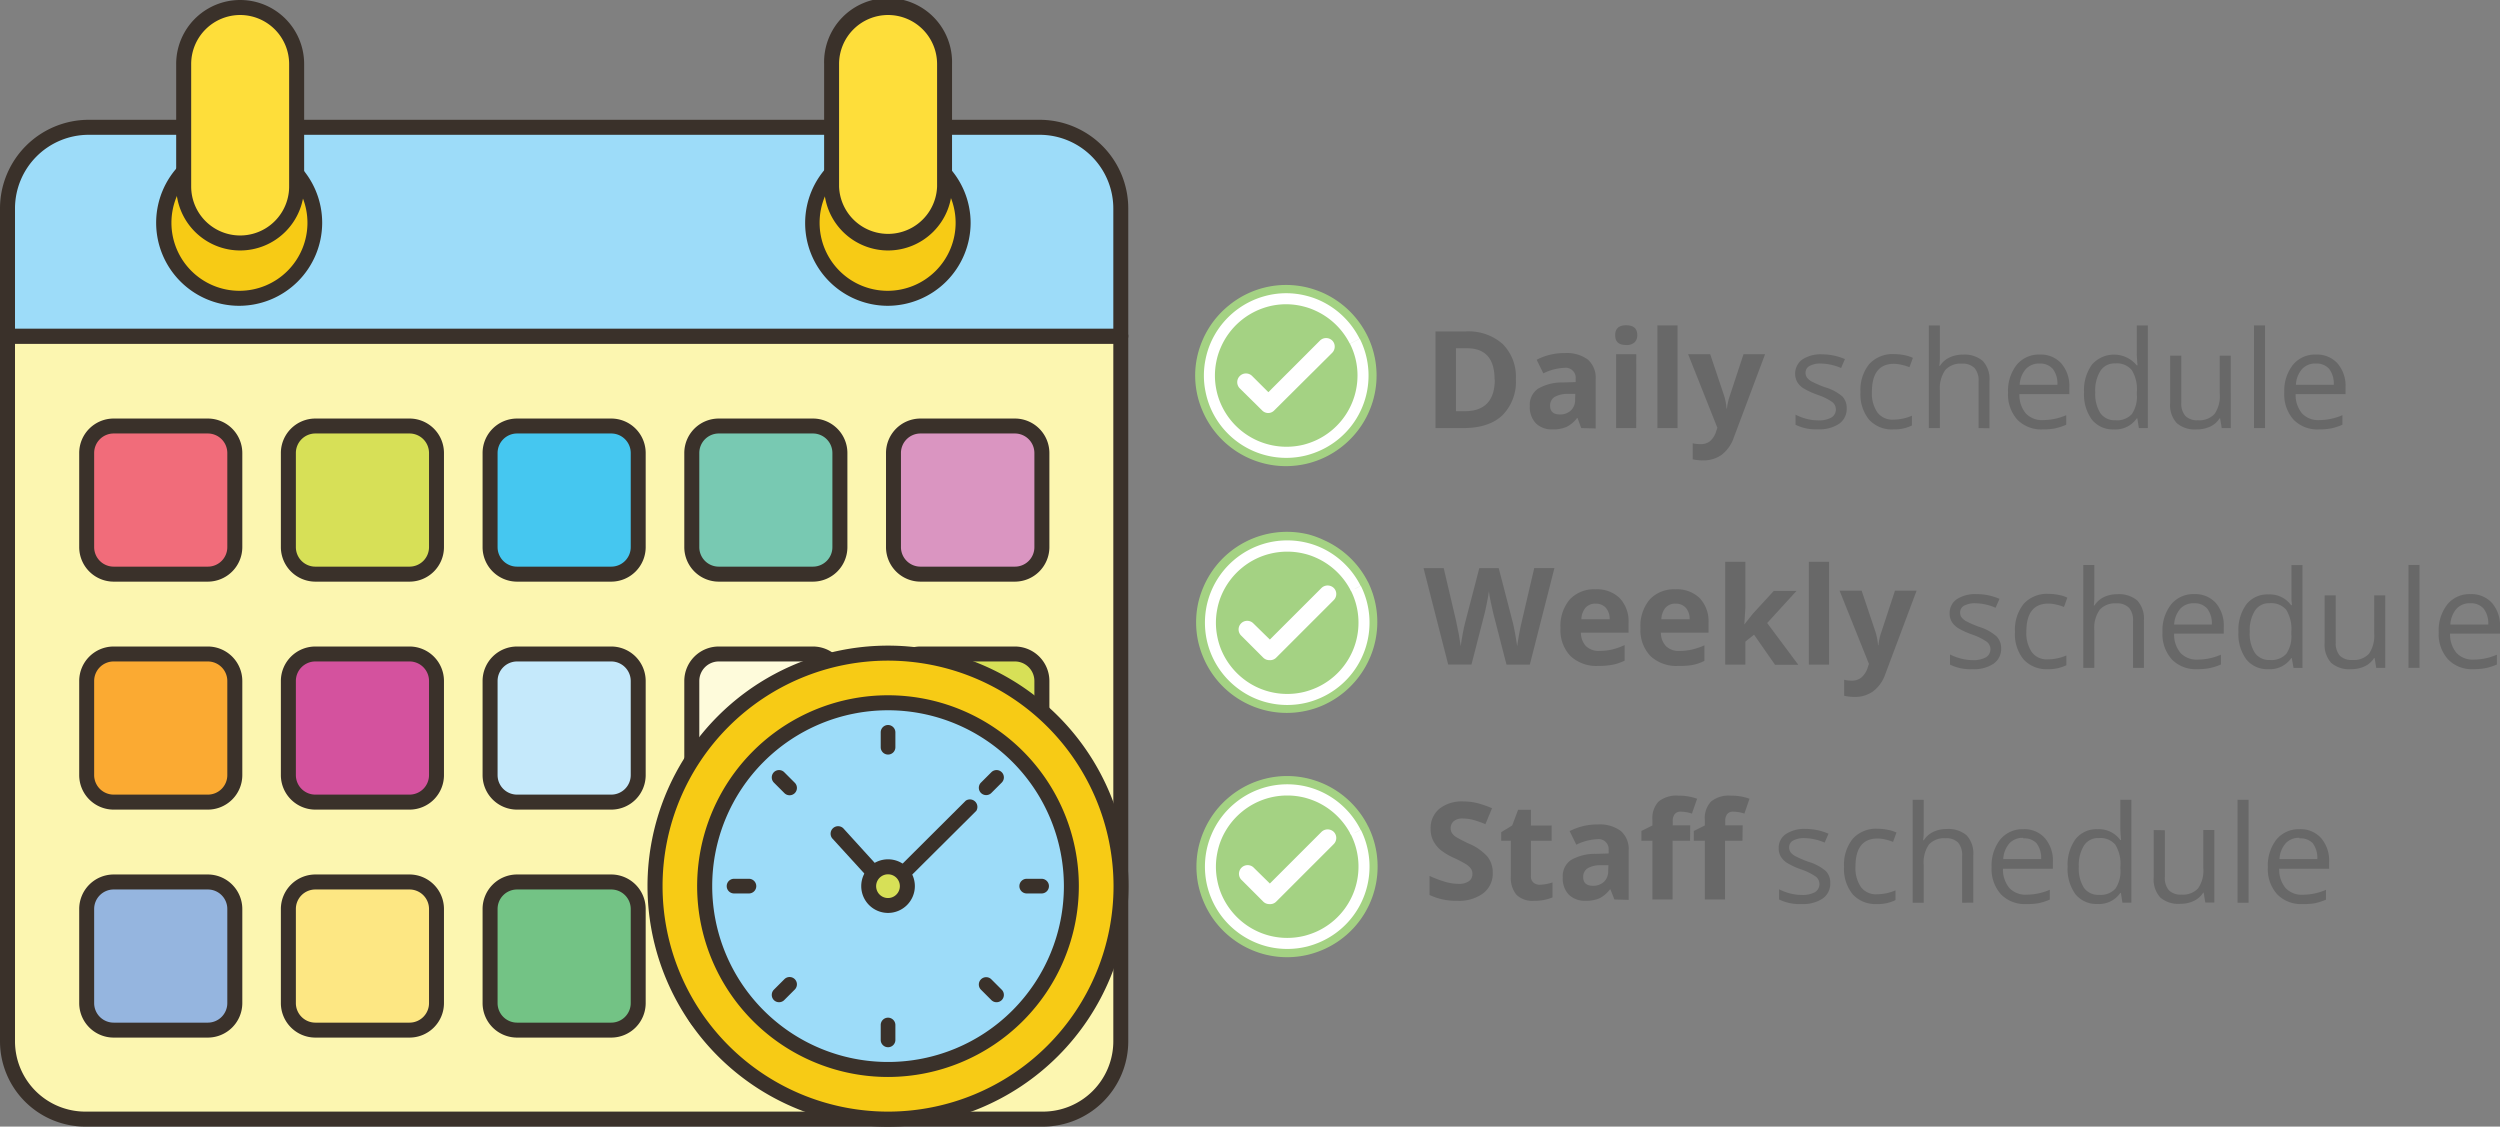 <svg xmlns="http://www.w3.org/2000/svg" width="453.24" height="204.25" viewBox="0 0 453.24 204.25">
  <rect x="0" y="0" width="453.24" height="204.25" fill="#808080" stroke="none"/>
  <title>Asset 18</title>
  <g id="Layer_2" data-name="Layer 2">
    <g id="visual_scheduler_icon" data-name="visual scheduler icon">
      <g>
        <g>
          <path d="M1.36,126.56v62.23a14.1,14.1,0,0,0,14.1,14.1H189.09a14.1,14.1,0,0,0,14.11-14.1V60.94H1.36v65.62Z" fill="#fcf6b0"/>
          <path d="M203.2,59.59H1.36A1.35,1.35,0,0,0,0,60.94V188.79a15.48,15.48,0,0,0,15.46,15.46H189.09a15.48,15.48,0,0,0,15.46-15.46V60.94A1.34,1.34,0,0,0,203.2,59.59Zm-1.36,129.2a12.76,12.76,0,0,1-12.75,12.74H15.46A12.75,12.75,0,0,1,2.72,188.79V62.3H201.84Z" fill="#3a312a"/>
          <path d="M107.5,23.08H16.07A14.7,14.7,0,0,0,1.36,37.79V60.94H203.2V37.79a14.71,14.71,0,0,0-14.71-14.71h-81Z" fill="#9ddcf9"/>
          <path d="M188.49,21.72H16.07A16.09,16.09,0,0,0,0,37.79V60.94A1.36,1.36,0,0,0,1.36,62.3H203.2a1.35,1.35,0,0,0,1.35-1.36V37.79A16.08,16.08,0,0,0,188.49,21.72Zm13.35,37.87H2.72V37.79A13.36,13.36,0,0,1,16.07,24.44H188.49a13.37,13.37,0,0,1,13.35,13.35Z" fill="#3a312a"/>
          <rect x="15.71" y="77.23" width="26.85" height="26.85" rx="5.4" ry="5.4" fill="#f16c7a"/>
          <path d="M37.68,105.45H20.6a6.26,6.26,0,0,1-6.24-6.25V82.12a6.25,6.25,0,0,1,6.24-6.24H37.68a6.26,6.26,0,0,1,6.25,6.24V99.2A6.27,6.27,0,0,1,37.68,105.45ZM20.6,78.59a3.54,3.54,0,0,0-3.53,3.53V99.2a3.54,3.54,0,0,0,3.53,3.53H37.68a3.53,3.53,0,0,0,3.53-3.53V82.12a3.54,3.54,0,0,0-3.53-3.53Z" fill="#3a312a"/>
          <rect x="52.28" y="77.23" width="26.85" height="26.85" rx="5.4" ry="5.4" fill="#d7e057"/>
          <path d="M74.25,105.45H57.17a6.27,6.27,0,0,1-6.25-6.25V82.12a6.26,6.26,0,0,1,6.25-6.24H74.25a6.25,6.25,0,0,1,6.24,6.24V99.2A6.26,6.26,0,0,1,74.25,105.45ZM57.17,78.59a3.54,3.54,0,0,0-3.53,3.53V99.2a3.53,3.53,0,0,0,3.53,3.53H74.25a3.54,3.54,0,0,0,3.53-3.53V82.12a3.54,3.54,0,0,0-3.53-3.53Z" fill="#3a312a"/>
          <rect x="88.85" y="77.23" width="26.85" height="26.85" rx="5.4" ry="5.4" fill="#45c7f0"/>
          <path d="M110.81,105.45H93.74a6.26,6.26,0,0,1-6.25-6.25V82.12a6.25,6.25,0,0,1,6.25-6.24h17.07a6.25,6.25,0,0,1,6.25,6.24V99.2A6.26,6.26,0,0,1,110.81,105.45ZM93.74,78.59a3.54,3.54,0,0,0-3.53,3.53V99.2a3.53,3.53,0,0,0,3.53,3.53h17.07a3.54,3.54,0,0,0,3.54-3.53V82.12a3.54,3.54,0,0,0-3.54-3.53Z" fill="#3a312a"/>
          <rect x="125.42" y="77.23" width="26.85" height="26.85" rx="5.4" ry="5.4" fill="#78c9b2"/>
          <path d="M147.38,105.45H130.31a6.26,6.26,0,0,1-6.25-6.25V82.12a6.25,6.25,0,0,1,6.25-6.24h17.07a6.25,6.25,0,0,1,6.25,6.24V99.2A6.26,6.26,0,0,1,147.38,105.45ZM130.31,78.59a3.54,3.54,0,0,0-3.53,3.53V99.2a3.53,3.53,0,0,0,3.53,3.53h17.07a3.53,3.53,0,0,0,3.53-3.53V82.12a3.54,3.54,0,0,0-3.53-3.53Z" fill="#3a312a"/>
          <rect x="161.99" y="77.23" width="26.85" height="26.85" rx="5.4" ry="5.4" fill="#da95c1"/>
          <path d="M184,105.45H166.88a6.26,6.26,0,0,1-6.25-6.25V82.12a6.25,6.25,0,0,1,6.25-6.24H184a6.26,6.26,0,0,1,6.25,6.24V99.2A6.27,6.27,0,0,1,184,105.45ZM166.88,78.59a3.54,3.54,0,0,0-3.54,3.53V99.2a3.54,3.54,0,0,0,3.54,3.53H184a3.53,3.53,0,0,0,3.53-3.53V82.12A3.54,3.54,0,0,0,184,78.59Z" fill="#3a312a"/>
          <rect x="15.71" y="118.57" width="26.85" height="26.85" rx="5.4" ry="5.4" fill="#fbaa32"/>
          <path d="M37.68,146.78H20.6a6.25,6.25,0,0,1-6.24-6.25V123.46a6.25,6.25,0,0,1,6.24-6.25H37.68a6.26,6.26,0,0,1,6.25,6.25v17.07A6.26,6.26,0,0,1,37.68,146.78ZM20.6,119.92a3.54,3.54,0,0,0-3.53,3.54v17.07a3.54,3.54,0,0,0,3.53,3.53H37.68a3.53,3.53,0,0,0,3.53-3.53V123.46a3.54,3.54,0,0,0-3.53-3.54Z" fill="#3a312a"/>
          <rect x="52.28" y="118.57" width="26.85" height="26.85" rx="5.4" ry="5.4" fill="#d4529e"/>
          <path d="M74.25,146.78H57.17a6.26,6.26,0,0,1-6.25-6.25V123.46a6.26,6.26,0,0,1,6.25-6.25H74.25a6.25,6.25,0,0,1,6.24,6.25v17.07A6.25,6.25,0,0,1,74.25,146.78ZM57.17,119.92a3.54,3.54,0,0,0-3.53,3.54v17.07a3.53,3.53,0,0,0,3.53,3.53H74.25a3.54,3.54,0,0,0,3.53-3.53V123.46a3.54,3.54,0,0,0-3.53-3.54Z" fill="#3a312a"/>
          <rect x="88.85" y="118.57" width="26.85" height="26.85" rx="5.4" ry="5.4" fill="#c5e9fb"/>
          <path d="M110.81,146.78H93.74a6.25,6.25,0,0,1-6.25-6.25V123.46a6.25,6.25,0,0,1,6.25-6.25h17.07a6.25,6.25,0,0,1,6.25,6.25v17.07A6.25,6.25,0,0,1,110.81,146.78ZM93.74,119.92a3.54,3.54,0,0,0-3.53,3.54v17.07a3.53,3.53,0,0,0,3.53,3.53h17.07a3.54,3.54,0,0,0,3.54-3.53V123.46a3.55,3.55,0,0,0-3.54-3.54Z" fill="#3a312a"/>
          <rect x="125.42" y="118.57" width="26.85" height="26.85" rx="5.4" ry="5.4" fill="#fefbdb"/>
          <path d="M147.38,146.78H130.31a6.25,6.25,0,0,1-6.25-6.25V123.46a6.25,6.25,0,0,1,6.25-6.25h17.07a6.25,6.25,0,0,1,6.25,6.25v17.07A6.25,6.25,0,0,1,147.38,146.78Zm-17.07-26.86a3.54,3.54,0,0,0-3.53,3.54v17.07a3.53,3.53,0,0,0,3.53,3.53h17.07a3.53,3.53,0,0,0,3.53-3.53V123.46a3.54,3.54,0,0,0-3.53-3.54Z" fill="#3a312a"/>
          <rect x="161.99" y="118.57" width="26.85" height="26.85" rx="5.4" ry="5.4" fill="#d7e057"/>
          <path d="M184,146.78H166.88a6.25,6.25,0,0,1-6.25-6.25V123.46a6.25,6.25,0,0,1,6.25-6.25H184a6.26,6.26,0,0,1,6.25,6.25v17.07A6.26,6.26,0,0,1,184,146.78Zm-17.07-26.86a3.55,3.55,0,0,0-3.54,3.54v17.07a3.54,3.54,0,0,0,3.54,3.53H184a3.53,3.53,0,0,0,3.53-3.53V123.46a3.54,3.54,0,0,0-3.53-3.54Z" fill="#3a312a"/>
          <rect x="15.71" y="159.9" width="26.85" height="26.85" rx="5.4" ry="5.4" fill="#95b5df"/>
          <path d="M37.68,188.11H20.6a6.25,6.25,0,0,1-6.24-6.25V164.79a6.26,6.26,0,0,1,6.24-6.25H37.68a6.27,6.27,0,0,1,6.25,6.25v17.07A6.26,6.26,0,0,1,37.68,188.11ZM20.6,161.26a3.54,3.54,0,0,0-3.53,3.53v17.07a3.54,3.54,0,0,0,3.53,3.54H37.68a3.54,3.54,0,0,0,3.53-3.54V164.79a3.53,3.53,0,0,0-3.53-3.53Z" fill="#3a312a"/>
          <rect x="52.28" y="159.9" width="26.85" height="26.85" rx="5.4" ry="5.4" fill="#fde783"/>
          <path d="M74.25,188.11H57.17a6.26,6.26,0,0,1-6.25-6.25V164.79a6.27,6.27,0,0,1,6.25-6.25H74.25a6.26,6.26,0,0,1,6.24,6.25v17.07A6.25,6.25,0,0,1,74.25,188.11ZM57.17,161.26a3.53,3.53,0,0,0-3.53,3.53v17.07a3.54,3.54,0,0,0,3.53,3.54H74.25a3.54,3.54,0,0,0,3.53-3.54V164.79a3.54,3.54,0,0,0-3.53-3.53Z" fill="#3a312a"/>
          <rect x="88.85" y="159.9" width="26.85" height="26.85" rx="5.4" ry="5.4" fill="#73c385"/>
          <path d="M110.81,188.11H93.74a6.25,6.25,0,0,1-6.25-6.25V164.79a6.26,6.26,0,0,1,6.25-6.25h17.07a6.26,6.26,0,0,1,6.25,6.25v17.07A6.25,6.25,0,0,1,110.81,188.11ZM93.74,161.26a3.53,3.53,0,0,0-3.53,3.53v17.07a3.54,3.54,0,0,0,3.53,3.54h17.07a3.55,3.55,0,0,0,3.54-3.54V164.79a3.54,3.54,0,0,0-3.54-3.53Z" fill="#3a312a"/>
          <rect x="125.42" y="159.9" width="26.85" height="26.85" rx="5.4" ry="5.4" fill="#d7e057"/>
          <path d="M147.38,188.11H130.31a6.25,6.25,0,0,1-6.25-6.25V164.79a6.26,6.26,0,0,1,6.25-6.25h17.07a6.26,6.26,0,0,1,6.25,6.25v17.07A6.25,6.25,0,0,1,147.38,188.11Zm-17.07-26.85a3.53,3.53,0,0,0-3.53,3.53v17.07a3.54,3.54,0,0,0,3.53,3.54h17.07a3.54,3.54,0,0,0,3.53-3.54V164.79a3.53,3.53,0,0,0-3.53-3.53Z" fill="#3a312a"/>
          <rect x="161.99" y="159.9" width="26.85" height="26.85" rx="5.4" ry="5.4" fill="#d7e057"/>
          <path d="M184,188.11H166.88a6.25,6.25,0,0,1-6.25-6.25V164.79a6.26,6.26,0,0,1,6.25-6.25H184a6.27,6.27,0,0,1,6.25,6.25v17.07A6.26,6.26,0,0,1,184,188.11Zm-17.07-26.85a3.54,3.54,0,0,0-3.54,3.53v17.07a3.55,3.55,0,0,0,3.54,3.54H184a3.54,3.54,0,0,0,3.53-3.54V164.79a3.53,3.53,0,0,0-3.53-3.53Z" fill="#3a312a"/>
          <circle cx="43.41" cy="40.39" r="13.69" fill="#f7cb15"/>
          <path d="M43.41,55.44a15.05,15.05,0,1,1,15-15A15.07,15.07,0,0,1,43.41,55.44Zm0-27.38A12.33,12.33,0,1,0,55.74,40.39,12.34,12.34,0,0,0,43.41,28.06Z" fill="#3a312a"/>
          <circle cx="160.92" cy="40.39" r="13.69" fill="#f7cb15"/>
          <path d="M160.92,55.44a15,15,0,1,1,15.05-15A15.07,15.07,0,0,1,160.92,55.44Zm0-27.38a12.33,12.33,0,1,0,12.33,12.33A12.34,12.34,0,0,0,160.92,28.06Z" fill="#3a312a"/>
          <path d="M161,44.05h0a10.24,10.24,0,0,1-10.24-10.24V11.6A10.24,10.24,0,0,1,161,1.36h0A10.23,10.23,0,0,1,171.25,11.6V33.81A10.23,10.23,0,0,1,161,44.05Z" fill="#fede3a"/>
          <path d="M161,45.41a11.61,11.61,0,0,1-11.59-11.6V11.6a11.6,11.6,0,1,1,23.19,0V33.81A11.61,11.61,0,0,1,161,45.41Zm0-42.69a8.89,8.89,0,0,0-8.88,8.88V33.81a8.89,8.89,0,0,0,17.77,0V11.6A8.89,8.89,0,0,0,161,2.72Z" fill="#3a312a"/>
          <path d="M43.54,44.05h0A10.23,10.23,0,0,1,33.3,33.81V11.6A10.23,10.23,0,0,1,43.54,1.36h0A10.24,10.24,0,0,1,53.78,11.6V33.81A10.24,10.24,0,0,1,43.54,44.05Z" fill="#fede3a"/>
          <path d="M43.54,45.41a11.61,11.61,0,0,1-11.6-11.6V11.6a11.6,11.6,0,0,1,23.2,0V33.81A11.61,11.61,0,0,1,43.54,45.41Zm0-42.69a8.89,8.89,0,0,0-8.88,8.88V33.81a8.88,8.88,0,0,0,17.76,0V11.6A8.89,8.89,0,0,0,43.54,2.72Z" fill="#3a312a"/>
          <circle cx="160.96" cy="160.65" r="42.24" transform="translate(-7.51 313.41) rotate(-87.14)" fill="#f7cb15"/>
          <path d="M161,204.25a43.6,43.6,0,1,1,43.59-43.6A43.65,43.65,0,0,1,161,204.25Zm0-84.48a40.88,40.88,0,1,0,40.88,40.88A40.93,40.93,0,0,0,161,119.77Z" fill="#3a312a"/>
          <path d="M161,127.42a33.24,33.24,0,1,0,33.24,33.23A33.24,33.24,0,0,0,161,127.42Z" fill="#9ddcf9"/>
          <path d="M161,195.25a34.6,34.6,0,1,1,34.59-34.6A34.64,34.64,0,0,1,161,195.25Zm0-66.48a31.88,31.88,0,1,0,31.88,31.88A31.91,31.91,0,0,0,161,128.77Z" fill="#3a312a"/>
          <path d="M161,131.44a1.33,1.33,0,0,0-1.33,1.33v2.7a1.33,1.33,0,0,0,2.66,0v-2.7A1.34,1.34,0,0,0,161,131.44Z" fill="#3a312a"/>
          <path d="M161,184.5a1.33,1.33,0,0,0-1.33,1.33v2.7a1.33,1.33,0,0,0,2.66,0v-2.7A1.34,1.34,0,0,0,161,184.5Z" fill="#3a312a"/>
          <path d="M181.61,140a1.33,1.33,0,0,0-1.88,0l-1.91,1.91a1.33,1.33,0,0,0,1.88,1.88l1.91-1.91A1.33,1.33,0,0,0,181.61,140Z" fill="#3a312a"/>
          <path d="M144.09,177.52a1.33,1.33,0,0,0-1.88,0l-1.91,1.91a1.35,1.35,0,0,0,0,1.88,1.33,1.33,0,0,0,1.88,0l1.91-1.91A1.33,1.33,0,0,0,144.09,177.52Z" fill="#3a312a"/>
          <path d="M190.17,160.65a1.34,1.34,0,0,0-1.33-1.33h-2.7a1.33,1.33,0,0,0,0,2.66h2.7A1.33,1.33,0,0,0,190.17,160.65Z" fill="#3a312a"/>
          <path d="M137.11,160.65a1.34,1.34,0,0,0-1.33-1.33h-2.7a1.33,1.33,0,0,0,0,2.66h2.7A1.33,1.33,0,0,0,137.11,160.65Z" fill="#3a312a"/>
          <path d="M181.61,181.31a1.33,1.33,0,0,0,0-1.88l-1.91-1.91a1.33,1.33,0,0,0-1.88,1.88l1.91,1.91A1.33,1.33,0,0,0,181.61,181.31Z" fill="#3a312a"/>
          <path d="M144.09,143.79a1.33,1.33,0,0,0,0-1.88L142.18,140a1.33,1.33,0,0,0-1.88,0,1.35,1.35,0,0,0,0,1.88l1.91,1.91A1.33,1.33,0,0,0,144.09,143.79Z" fill="#3a312a"/>
          <path d="M161,162.43h0a1.35,1.35,0,0,1-1-.45l-9.13-10a1.36,1.36,0,0,1,2-1.83l8.18,9,14.05-14A1.36,1.36,0,0,1,177,147L161.92,162A1.35,1.35,0,0,1,161,162.43Z" fill="#3a312a"/>
          <path d="M164.46,160.65a3.5,3.5,0,1,1-3.5-3.5A3.5,3.5,0,0,1,164.46,160.65Z" fill="#d7e057"/>
          <path d="M161,165.51a4.86,4.86,0,1,1,4.86-4.86A4.87,4.87,0,0,1,161,165.51Zm0-7a2.15,2.15,0,1,0,2.14,2.14A2.14,2.14,0,0,0,161,158.51Z" fill="#3a312a"/>
        </g>
        <g>
          <path d="M274.82,68.69a8.62,8.62,0,0,1-2.46,6.62c-1.64,1.54-4,2.3-7.11,2.3h-5V60.09h5.5a9.28,9.28,0,0,1,6.67,2.27A8.34,8.34,0,0,1,274.82,68.69Zm-3.86.09q0-5.64-5-5.64h-2V74.55h1.59C269.17,74.55,271,72.62,271,68.78Z" fill="#686868"/>
          <path d="M286.67,77.61,286,75.79h-.09A5.39,5.39,0,0,1,284,77.4a6.13,6.13,0,0,1-2.55.45,4.11,4.11,0,0,1-3-1.1,4.26,4.26,0,0,1-1.1-3.14,3.51,3.51,0,0,1,1.49-3.14,8.64,8.64,0,0,1,4.5-1.13l2.32-.07v-.58a1.82,1.82,0,0,0-2.08-2,9.49,9.49,0,0,0-3.78,1l-1.21-2.47a10.85,10.85,0,0,1,5.13-1.21,6.42,6.42,0,0,1,4.14,1.17,4.39,4.39,0,0,1,1.43,3.58v8.92Zm-1.08-6.2-1.41,0a4.62,4.62,0,0,0-2.37.58,1.8,1.8,0,0,0-.78,1.6c0,1,.59,1.55,1.77,1.55a2.79,2.79,0,0,0,2-.73,2.55,2.55,0,0,0,.76-1.94Z" fill="#686868"/>
          <path d="M292.83,60.75c0-1.19.66-1.78,2-1.78s2,.59,2,1.78a1.76,1.76,0,0,1-.5,1.33,2.11,2.11,0,0,1-1.49.47C293.49,62.55,292.83,62,292.83,60.75Zm3.81,16.86H293V64.22h3.65Z" fill="#686868"/>
          <path d="M304.13,77.61h-3.65V59h3.65Z" fill="#686868"/>
          <path d="M306.05,64.22h4l2.53,7.53a10.86,10.86,0,0,1,.44,2.33h.07a10.27,10.27,0,0,1,.52-2.33l2.48-7.53H320l-5.67,15.11a6.63,6.63,0,0,1-2.22,3.14,5.67,5.67,0,0,1-3.38,1,8.74,8.74,0,0,1-1.85-.2v-2.9a6.47,6.47,0,0,0,1.43.15A2.62,2.62,0,0,0,310,80a3.87,3.87,0,0,0,1.13-1.79l.22-.66Z" fill="#686868"/>
        </g>
        <g>
          <path d="M334.8,74a3.3,3.3,0,0,1-1.37,2.83,6.44,6.44,0,0,1-3.83,1,8.4,8.4,0,0,1-4.08-.82V75.18a10.34,10.34,0,0,0,2,.76,8.63,8.63,0,0,0,2.09.27,4.65,4.65,0,0,0,2.39-.5,1.71,1.71,0,0,0,.18-2.82,10.16,10.16,0,0,0-2.6-1.29,14.17,14.17,0,0,1-2.6-1.19,3.52,3.52,0,0,1-1.15-1.16,3.19,3.19,0,0,1,.92-4.08,6.12,6.12,0,0,1,3.59-.93,10.56,10.56,0,0,1,4.14.86l-.7,1.62a9.61,9.61,0,0,0-3.59-.81,4.08,4.08,0,0,0-2.13.44,1.36,1.36,0,0,0-.72,1.22,1.5,1.5,0,0,0,.27.9,2.72,2.72,0,0,0,.87.71,21.87,21.87,0,0,0,2.3,1A8.59,8.59,0,0,1,334,71.86,3,3,0,0,1,334.8,74Z" fill="#686868"/>
          <path d="M343.28,77.85a5.59,5.59,0,0,1-4.41-1.75,7.24,7.24,0,0,1-1.57-5A7.43,7.43,0,0,1,338.89,66a5.72,5.72,0,0,1,4.53-1.8,9.34,9.34,0,0,1,1.89.2,6.69,6.69,0,0,1,1.49.48l-.62,1.69a9.24,9.24,0,0,0-1.43-.43,6.23,6.23,0,0,0-1.38-.18q-4,0-4,5.11a6.07,6.07,0,0,0,1,3.71,3.42,3.42,0,0,0,2.9,1.3,8.86,8.86,0,0,0,3.36-.71v1.76A7.11,7.11,0,0,1,343.28,77.85Z" fill="#686868"/>
          <path d="M358.71,77.61V69.12a3.43,3.43,0,0,0-.74-2.4,3,3,0,0,0-2.28-.79,3.76,3.76,0,0,0-3,1.13,5.73,5.73,0,0,0-1,3.69v6.86h-2V59h2v5.64a11.35,11.35,0,0,1-.1,1.69h.12a4,4,0,0,1,1.67-1.49,5.52,5.52,0,0,1,2.48-.55,5.08,5.08,0,0,1,3.61,1.15,4.82,4.82,0,0,1,1.21,3.64v8.56Z" fill="#686868"/>
          <path d="M370.33,77.85a6.06,6.06,0,0,1-4.6-1.77,6.87,6.87,0,0,1-1.68-4.93,7.63,7.63,0,0,1,1.56-5,5.2,5.2,0,0,1,4.2-1.87,5,5,0,0,1,3.91,1.62,6.24,6.24,0,0,1,1.44,4.29v1.26h-9.05a5.2,5.2,0,0,0,1.17,3.51,4,4,0,0,0,3.12,1.2,10.64,10.64,0,0,0,4.2-.89V77a10.85,10.85,0,0,1-2,.66A11.39,11.39,0,0,1,370.33,77.85Zm-.54-11.94a3.23,3.23,0,0,0-2.52,1,4.68,4.68,0,0,0-1.11,2.85H373a4.34,4.34,0,0,0-.84-2.88A3,3,0,0,0,369.79,65.91Z" fill="#686868"/>
          <path d="M387.49,75.85h-.11a4.66,4.66,0,0,1-4.12,2,4.87,4.87,0,0,1-4-1.76,7.77,7.77,0,0,1-1.43-5,7.87,7.87,0,0,1,1.44-5,5.32,5.32,0,0,1,8.1.14h.15l-.08-1-.05-.92V59h2V77.61h-1.62Zm-4,.34a3.64,3.64,0,0,0,3-1.11,5.61,5.61,0,0,0,.91-3.58v-.42a6.56,6.56,0,0,0-.93-4,3.5,3.5,0,0,0-3-1.19,3,3,0,0,0-2.68,1.36,6.72,6.72,0,0,0-.93,3.84,6.56,6.56,0,0,0,.92,3.8A3.14,3.14,0,0,0,383.51,76.19Z" fill="#686868"/>
          <path d="M395.46,64.48V73a3.43,3.43,0,0,0,.73,2.4,3,3,0,0,0,2.29.79,3.73,3.73,0,0,0,3-1.13,5.66,5.66,0,0,0,.95-3.68v-6.9h2V77.61h-1.64l-.29-1.76h-.1a4,4,0,0,1-1.7,1.49,5.74,5.74,0,0,1-2.47.51,5,5,0,0,1-3.59-1.14,4.81,4.81,0,0,1-1.2-3.64V64.48Z" fill="#686868"/>
          <path d="M410.64,77.61h-2V59h2Z" fill="#686868"/>
          <path d="M420.41,77.85a6,6,0,0,1-4.6-1.77,6.87,6.87,0,0,1-1.68-4.93,7.63,7.63,0,0,1,1.56-5,5.19,5.19,0,0,1,4.2-1.87,5,5,0,0,1,3.91,1.62,6.24,6.24,0,0,1,1.44,4.29v1.26h-9.05a5.2,5.2,0,0,0,1.17,3.51,4,4,0,0,0,3.12,1.2,10.59,10.59,0,0,0,4.19-.89V77a10.52,10.52,0,0,1-2,.66A11.46,11.46,0,0,1,420.41,77.85Zm-.54-11.94a3.21,3.21,0,0,0-2.52,1,4.68,4.68,0,0,0-1.11,2.85h6.86a4.4,4.4,0,0,0-.83-2.88A3,3,0,0,0,419.87,65.91Z" fill="#686868"/>
        </g>
        <g>
          <path d="M362.8,117.5a3.27,3.27,0,0,1-1.36,2.82,6.38,6.38,0,0,1-3.84,1,8.32,8.32,0,0,1-4.07-.83v-1.84a9.64,9.64,0,0,0,2,.75,8.66,8.66,0,0,0,2.09.28,4.77,4.77,0,0,0,2.4-.5,1.71,1.71,0,0,0,.17-2.83,10.75,10.75,0,0,0-2.59-1.29,14,14,0,0,1-2.61-1.19,3.53,3.53,0,0,1-1.15-1.16,3,3,0,0,1-.38-1.54,3,3,0,0,1,1.31-2.54,6.14,6.14,0,0,1,3.58-.92,10.39,10.39,0,0,1,4.15.86l-.71,1.62a9.4,9.4,0,0,0-3.58-.82,4.18,4.18,0,0,0-2.13.44,1.39,1.39,0,0,0-.72,1.23,1.45,1.45,0,0,0,.27.89,2.65,2.65,0,0,0,.86.71,17.86,17.86,0,0,0,2.31,1,8.52,8.52,0,0,1,3.15,1.72A3,3,0,0,1,362.8,117.5Z" fill="#686868"/>
          <path d="M371.29,121.32a5.63,5.63,0,0,1-4.42-1.76,7.21,7.21,0,0,1-1.56-5,7.45,7.45,0,0,1,1.59-5.1,5.7,5.7,0,0,1,4.52-1.79,8.67,8.67,0,0,1,1.89.2,6.21,6.21,0,0,1,1.49.48l-.61,1.69a9.37,9.37,0,0,0-1.44-.44,6.16,6.16,0,0,0-1.38-.17q-4,0-4,5.1a6.12,6.12,0,0,0,1,3.72,3.39,3.39,0,0,0,2.89,1.29,8.68,8.68,0,0,0,3.37-.71v1.77A7.27,7.27,0,0,1,371.29,121.32Z" fill="#686868"/>
          <path d="M386.71,121.08v-8.5a3.39,3.39,0,0,0-.73-2.39,3,3,0,0,0-2.29-.8,3.74,3.74,0,0,0-3,1.13,5.67,5.67,0,0,0-1,3.69v6.87h-2V102.43h2v5.65a13.11,13.11,0,0,1-.09,1.69h.12a4.07,4.07,0,0,1,1.67-1.5,5.47,5.47,0,0,1,2.47-.54,5.1,5.1,0,0,1,3.62,1.14,4.85,4.85,0,0,1,1.2,3.64v8.57Z" fill="#686868"/>
          <path d="M398.33,121.32a6,6,0,0,1-4.59-1.78,6.86,6.86,0,0,1-1.69-4.92,7.65,7.65,0,0,1,1.57-5.05,5.2,5.2,0,0,1,4.2-1.86,5,5,0,0,1,3.91,1.62,6.25,6.25,0,0,1,1.43,4.28v1.26h-9a5.2,5.2,0,0,0,1.16,3.51,4,4,0,0,0,3.13,1.2,10.42,10.42,0,0,0,4.19-.89v1.78a10.53,10.53,0,0,1-2,.65A11.25,11.25,0,0,1,398.33,121.32Zm-.54-11.95a3.24,3.24,0,0,0-2.52,1,4.86,4.86,0,0,0-1.11,2.85H401a4.38,4.38,0,0,0-.84-2.88A3,3,0,0,0,397.79,109.37Z" fill="#686868"/>
          <path d="M415.49,119.32h-.1a4.7,4.7,0,0,1-4.13,2,4.88,4.88,0,0,1-4-1.76,7.75,7.75,0,0,1-1.44-5,7.89,7.89,0,0,1,1.44-5,4.83,4.83,0,0,1,4-1.79,4.76,4.76,0,0,1,4.1,1.94h.16l-.09-1,0-.92v-5.35h2v18.65h-1.62Zm-4,.33a3.62,3.62,0,0,0,3-1.11,5.58,5.58,0,0,0,.92-3.57v-.42a6.62,6.62,0,0,0-.93-4,3.55,3.55,0,0,0-3-1.19,3,3,0,0,0-2.68,1.36,6.77,6.77,0,0,0-.93,3.84,6.43,6.43,0,0,0,.93,3.8A3.11,3.11,0,0,0,411.52,119.65Z" fill="#686868"/>
          <path d="M423.46,107.94v8.53a3.45,3.45,0,0,0,.73,2.39,3,3,0,0,0,2.29.79,3.75,3.75,0,0,0,3-1.12,5.74,5.74,0,0,0,.95-3.68v-6.91h2v13.14H430.8l-.29-1.76h-.11a4,4,0,0,1-1.69,1.48,5.64,5.64,0,0,1-2.48.52,5,5,0,0,1-3.59-1.14,4.86,4.86,0,0,1-1.19-3.64v-8.6Z" fill="#686868"/>
          <path d="M438.65,121.08h-2V102.43h2Z" fill="#686868"/>
          <path d="M448.41,121.32a6,6,0,0,1-4.59-1.78,6.82,6.82,0,0,1-1.69-4.92,7.59,7.59,0,0,1,1.57-5.05,5.2,5.2,0,0,1,4.2-1.86,5,5,0,0,1,3.9,1.62,6.21,6.21,0,0,1,1.44,4.28v1.26h-9.05a5.2,5.2,0,0,0,1.17,3.51,4,4,0,0,0,3.12,1.2,10.43,10.43,0,0,0,4.2-.89v1.78a10.53,10.53,0,0,1-2,.65A11.25,11.25,0,0,1,448.41,121.32Zm-.54-11.95a3.24,3.24,0,0,0-2.52,1,4.73,4.73,0,0,0-1.11,2.85h6.87a4.38,4.38,0,0,0-.84-2.88A3,3,0,0,0,447.87,109.37Z" fill="#686868"/>
        </g>
        <g>
          <path d="M331.82,160.07a3.29,3.29,0,0,1-1.37,2.83,6.44,6.44,0,0,1-3.83,1,8.39,8.39,0,0,1-4.08-.83v-1.85a9.74,9.74,0,0,0,2,.76,8.63,8.63,0,0,0,2.09.27,4.74,4.74,0,0,0,2.39-.49,1.72,1.72,0,0,0,.18-2.83,10.87,10.87,0,0,0-2.6-1.29,13.52,13.52,0,0,1-2.6-1.19,3.52,3.52,0,0,1-1.15-1.16,2.91,2.91,0,0,1-.38-1.54,3,3,0,0,1,1.3-2.54,6.12,6.12,0,0,1,3.59-.93,10.39,10.39,0,0,1,4.14.87l-.7,1.61a9.61,9.61,0,0,0-3.59-.81,4.18,4.18,0,0,0-2.13.44,1.38,1.38,0,0,0-.72,1.22,1.46,1.46,0,0,0,.27.9,2.59,2.59,0,0,0,.87.71,19.86,19.86,0,0,0,2.3,1A8.74,8.74,0,0,1,331,157.9,3,3,0,0,1,331.82,160.07Z" fill="#686868"/>
          <path d="M340.3,163.9a5.59,5.59,0,0,1-4.41-1.76,7.24,7.24,0,0,1-1.57-5,7.44,7.44,0,0,1,1.59-5.09,5.72,5.72,0,0,1,4.53-1.8,8.69,8.69,0,0,1,1.89.21,5.79,5.79,0,0,1,1.49.48l-.62,1.69a8.26,8.26,0,0,0-1.43-.44,6.16,6.16,0,0,0-1.38-.17q-4,0-4,5.1a6.07,6.07,0,0,0,1,3.71,3.39,3.39,0,0,0,2.9,1.3,8.86,8.86,0,0,0,3.36-.71v1.76A7.11,7.11,0,0,1,340.3,163.9Z" fill="#686868"/>
          <path d="M355.73,163.66v-8.5a3.48,3.48,0,0,0-.73-2.4,3,3,0,0,0-2.29-.79,3.76,3.76,0,0,0-3,1.13,5.73,5.73,0,0,0-.95,3.69v6.87h-2V145h2v5.64a11.26,11.26,0,0,1-.1,1.69h.12a4.11,4.11,0,0,1,1.67-1.49,5.51,5.51,0,0,1,2.48-.54,5.08,5.08,0,0,1,3.61,1.14,4.84,4.84,0,0,1,1.21,3.64v8.57Z" fill="#686868"/>
          <path d="M367.35,163.9a6,6,0,0,1-4.6-1.78,6.86,6.86,0,0,1-1.68-4.92,7.64,7.64,0,0,1,1.56-5,5.23,5.23,0,0,1,4.2-1.87,4.94,4.94,0,0,1,3.91,1.63,6.21,6.21,0,0,1,1.44,4.28v1.26h-9.05A5.2,5.2,0,0,0,364.3,161a4,4,0,0,0,3.12,1.2,10.64,10.64,0,0,0,4.2-.89v1.78a10.77,10.77,0,0,1-2,.65A11.32,11.32,0,0,1,367.35,163.9Zm-.54-12a3.24,3.24,0,0,0-2.52,1,4.73,4.73,0,0,0-1.11,2.85h6.87a4.38,4.38,0,0,0-.84-2.88A3,3,0,0,0,366.81,152Z" fill="#686868"/>
          <path d="M384.51,161.89h-.11a4.66,4.66,0,0,1-4.12,2,4.9,4.9,0,0,1-4-1.76,7.8,7.8,0,0,1-1.43-5,7.89,7.89,0,0,1,1.44-5,4.83,4.83,0,0,1,4-1.8,4.77,4.77,0,0,1,4.1,1.95h.15l-.08-.95-.05-.93V145h2v18.65h-1.62Zm-4,.34a3.64,3.64,0,0,0,3-1.11,5.6,5.6,0,0,0,.91-3.57v-.42a6.6,6.6,0,0,0-.93-4,3.53,3.53,0,0,0-3-1.19,3,3,0,0,0-2.68,1.36,6.77,6.77,0,0,0-.93,3.84,6.53,6.53,0,0,0,.92,3.8A3.14,3.14,0,0,0,380.53,162.23Z" fill="#686868"/>
          <path d="M392.48,150.52V159a3.43,3.43,0,0,0,.73,2.4,3,3,0,0,0,2.29.79,3.73,3.73,0,0,0,3-1.13,5.63,5.63,0,0,0,.95-3.67v-6.91h2v13.14h-1.64l-.29-1.77h-.1a4,4,0,0,1-1.7,1.49,5.74,5.74,0,0,1-2.47.52,5,5,0,0,1-3.59-1.14,4.85,4.85,0,0,1-1.2-3.65v-8.59Z" fill="#686868"/>
          <path d="M407.66,163.66h-2V145h2Z" fill="#686868"/>
          <path d="M417.43,163.9a6,6,0,0,1-4.6-1.78,6.86,6.86,0,0,1-1.68-4.92,7.64,7.64,0,0,1,1.56-5,5.22,5.22,0,0,1,4.2-1.87,4.94,4.94,0,0,1,3.91,1.63,6.21,6.21,0,0,1,1.44,4.28v1.26h-9.05a5.2,5.2,0,0,0,1.17,3.51,4,4,0,0,0,3.12,1.2,10.59,10.59,0,0,0,4.19-.89v1.78a10.45,10.45,0,0,1-2,.65A11.39,11.39,0,0,1,417.43,163.9Zm-.54-12a3.21,3.21,0,0,0-2.52,1,4.73,4.73,0,0,0-1.11,2.85h6.86a4.43,4.43,0,0,0-.83-2.88A3,3,0,0,0,416.89,152Z" fill="#686868"/>
        </g>
        <g>
          <path d="M277.35,120.49h-4.23l-2.37-9.2c-.09-.33-.24-1-.45-2s-.34-1.72-.37-2.07c-.05.43-.17,1.12-.36,2.08s-.34,1.63-.44,2l-2.36,9.18h-4.22L258.08,103h3.66l2.24,9.56c.39,1.77.67,3.3.85,4.59.05-.45.15-1.16.33-2.11s.33-1.7.48-2.22l2.55-9.82h3.52l2.55,9.82q.17.66.42,2c.16.9.29,1.68.38,2.32.08-.62.21-1.4.38-2.33s.34-1.68.48-2.26l2.23-9.56h3.66Z" fill="#686868"/>
          <path d="M289.79,120.73a6.91,6.91,0,0,1-5.06-1.78,6.79,6.79,0,0,1-1.82-5.06,7.45,7.45,0,0,1,1.68-5.21,6,6,0,0,1,4.66-1.84,5.89,5.89,0,0,1,4.42,1.62,6.14,6.14,0,0,1,1.58,4.47v1.77h-8.64a3.57,3.57,0,0,0,.92,2.44A3.28,3.28,0,0,0,290,118a9.84,9.84,0,0,0,2.28-.25,12.31,12.31,0,0,0,2.26-.8v2.82a8.9,8.9,0,0,1-2.05.72A13.43,13.43,0,0,1,289.79,120.73Zm-.52-11.29a2.33,2.33,0,0,0-1.82.74,3.38,3.38,0,0,0-.75,2.09h5.12a3,3,0,0,0-.7-2.09A2.41,2.41,0,0,0,289.27,109.44Z" fill="#686868"/>
          <path d="M304.29,120.73a6.91,6.91,0,0,1-5.06-1.78,6.79,6.79,0,0,1-1.82-5.06,7.45,7.45,0,0,1,1.68-5.21,6,6,0,0,1,4.66-1.84,5.89,5.89,0,0,1,4.42,1.62,6.14,6.14,0,0,1,1.58,4.47v1.77h-8.64a3.57,3.57,0,0,0,.92,2.44,3.28,3.28,0,0,0,2.43.87,9.84,9.84,0,0,0,2.28-.25A12.31,12.31,0,0,0,309,117v2.82a8.9,8.9,0,0,1-2.05.72A13.43,13.43,0,0,1,304.29,120.73Zm-.52-11.29a2.33,2.33,0,0,0-1.82.74,3.38,3.38,0,0,0-.75,2.09h5.12a3,3,0,0,0-.7-2.09A2.41,2.41,0,0,0,303.77,109.44Z" fill="#686868"/>
          <path d="M316.24,113.21l1.59-2,3.75-4.08h4.12l-5.32,5.82,5.65,7.58h-4.22L318,115.06l-1.57,1.26v4.17h-3.66V101.85h3.66v8.31l-.19,3Z" fill="#686868"/>
          <path d="M331.6,120.49h-3.66V101.85h3.66Z" fill="#686868"/>
          <path d="M333.51,107.09h4l2.53,7.54a10.86,10.86,0,0,1,.44,2.33h.07a10.15,10.15,0,0,1,.52-2.33l2.48-7.54h3.92l-5.67,15.12a6.57,6.57,0,0,1-2.23,3.14,5.62,5.62,0,0,1-3.37,1,8.29,8.29,0,0,1-1.86-.21v-2.9a5.94,5.94,0,0,0,1.44.16,2.64,2.64,0,0,0,1.7-.59,3.92,3.92,0,0,0,1.13-1.79l.22-.66Z" fill="#686868"/>
        </g>
        <g>
          <path d="M270.63,158.2a4.52,4.52,0,0,1-1.71,3.74,7.42,7.42,0,0,1-4.75,1.37,11,11,0,0,1-5-1.06V158.8a20.58,20.58,0,0,0,3,1.12,9.16,9.16,0,0,0,2.25.32,3.13,3.13,0,0,0,1.87-.47,1.58,1.58,0,0,0,.65-1.39,1.51,1.51,0,0,0-.28-.91,3.43,3.43,0,0,0-.85-.78,23.12,23.12,0,0,0-2.27-1.18,11.3,11.3,0,0,1-2.41-1.45,5.56,5.56,0,0,1-1.28-1.62,4.62,4.62,0,0,1-.48-2.16,4.51,4.51,0,0,1,1.58-3.65,6.52,6.52,0,0,1,4.35-1.33,10.6,10.6,0,0,1,2.61.32,18.32,18.32,0,0,1,2.59.91l-1.2,2.89a17.47,17.47,0,0,0-2.31-.8,7.68,7.68,0,0,0-1.81-.23,2.39,2.39,0,0,0-1.62.49,1.64,1.64,0,0,0-.56,1.28,1.6,1.6,0,0,0,.23.86,2.56,2.56,0,0,0,.72.71,25.74,25.74,0,0,0,2.36,1.22,9.44,9.44,0,0,1,3.37,2.36A4.64,4.64,0,0,1,270.63,158.2Z" fill="#686868"/>
          <path d="M279.16,160.4a7.93,7.93,0,0,0,2.3-.42v2.72a8.34,8.34,0,0,1-3.36.61,4.1,4.1,0,0,1-3.19-1.11,4.82,4.82,0,0,1-1-3.33v-6.45h-1.75v-1.55l2-1.22,1.06-2.83h2.33v2.85h3.76v2.75h-3.76v6.45A1.42,1.42,0,0,0,278,160,1.72,1.72,0,0,0,279.16,160.4Z" fill="#686868"/>
          <path d="M292.68,163.07l-.71-1.82h-.1a5.41,5.41,0,0,1-1.9,1.61,6.12,6.12,0,0,1-2.54.45,4.14,4.14,0,0,1-3-1.1,4.25,4.25,0,0,1-1.11-3.14,3.55,3.55,0,0,1,1.49-3.15,8.71,8.71,0,0,1,4.5-1.12l2.33-.07v-.59a1.83,1.83,0,0,0-2.09-2,9.58,9.58,0,0,0-3.77,1l-1.21-2.46a10.85,10.85,0,0,1,5.13-1.21,6.41,6.41,0,0,1,4.13,1.17,4.33,4.33,0,0,1,1.44,3.57v8.93Zm-1.08-6.21-1.42,0a4.53,4.53,0,0,0-2.37.57,1.82,1.82,0,0,0-.78,1.61c0,1,.59,1.55,1.77,1.55a2.86,2.86,0,0,0,2-.73,2.61,2.61,0,0,0,.76-1.95Z" fill="#686868"/>
          <path d="M306.4,152.42h-3.17v10.65h-3.65V152.42h-2v-1.77l2-1v-1a4.37,4.37,0,0,1,1.12-3.34,5.16,5.16,0,0,1,3.61-1.06,9.52,9.52,0,0,1,3.37.56l-.94,2.69a6.82,6.82,0,0,0-2-.35,1.34,1.34,0,0,0-1.13.46,1.92,1.92,0,0,0-.35,1.18v.84h3.17Zm9.5,0h-3.16v10.65h-3.66V152.42h-2v-1.77l2-1v-1a4.37,4.37,0,0,1,1.13-3.34,5.11,5.11,0,0,1,3.6-1.06,9.48,9.48,0,0,1,3.37.56l-.93,2.69a6.94,6.94,0,0,0-2-.35,1.34,1.34,0,0,0-1.13.46,1.92,1.92,0,0,0-.34,1.18v.84h3.16Z" fill="#686868"/>
        </g>
        <g>
          <path d="M245.6,61.87c-.07-.13-.13-.26-.2-.38a14,14,0,0,0-6.57-6.11,14.61,14.61,0,0,0-2.28-.79,13.91,13.91,0,0,0-12.18,2.7,14,14,0,0,0-4.06,5.4,13.61,13.61,0,0,0-.82,2.7,14,14,0,0,0-.27,2.7,14.21,14.21,0,0,0,.27,2.7,13.82,13.82,0,0,0,.82,2.7,14.16,14.16,0,0,0,4.06,5.4,13.93,13.93,0,0,0,12.18,2.7,13.68,13.68,0,0,0,2.28-.8,13.9,13.9,0,0,0,6.77-18.92Z" fill="#a4d283"/>
          <path d="M245.6,61.87l2.23-1.12a4.86,4.86,0,0,0-.23-.45h0a16.54,16.54,0,0,0-7.74-7.2h0a17.22,17.22,0,0,0-2.7-.94h0a16.33,16.33,0,0,0-8,0,16.37,16.37,0,0,0-6.34,3.19l-.05,0,.05,0A16.4,16.4,0,0,0,218,61.71h0a16.57,16.57,0,0,0-1,3.19h0a16,16,0,0,0,0,6.37h0a15.9,15.9,0,0,0,1,3.19h0a16.51,16.51,0,0,0,4.79,6.37h0a16.43,16.43,0,0,0,10.35,3.68,16.56,16.56,0,0,0,4-.5h0a16.25,16.25,0,0,0,2.7-.94h0a16.6,16.6,0,0,0,7-5.95,16.38,16.38,0,0,0,1-16.37h0l-2.23,1.12L243.36,63a11.35,11.35,0,0,1-.68,11.37,11.49,11.49,0,0,1-4.87,4.15h0a11.51,11.51,0,0,1-1.87.65h0a11.23,11.23,0,0,1-2.79.35,11.11,11.11,0,0,1-2.79-.35A11.33,11.33,0,0,1,226,77l0,0,0,0a11.43,11.43,0,0,1-3.33-4.44h0a10.9,10.9,0,0,1-.68-2.21h0a11.26,11.26,0,0,1,0-4.43h0a10.9,10.9,0,0,1,.68-2.21h0A11.4,11.4,0,0,1,226,59.23h0A11.35,11.35,0,0,1,230.36,57a11.59,11.59,0,0,1,2.79-.35,11.72,11.72,0,0,1,2.79.35h0a11.18,11.18,0,0,1,1.87.65h0a11.52,11.52,0,0,1,5.39,5h0c0,.08.1.19.16.32h0Z" fill="#a4d283"/>
          <path d="M245.6,61.87l.89-.45c-.06-.13-.13-.26-.21-.41h0a15,15,0,0,0-7-6.54,14.47,14.47,0,0,0-2.45-.85h0a14.67,14.67,0,0,0-7.29,0,15,15,0,0,0-10.11,8.68h0a14.87,14.87,0,0,0-.88,2.89h0a14.63,14.63,0,0,0-.29,2.9,14.45,14.45,0,0,0,.29,2.89,15.18,15.18,0,0,0,.88,2.9,14.94,14.94,0,0,0,17.4,8.68,15.44,15.44,0,0,0,2.45-.86h0a14.89,14.89,0,0,0,7.25-20.28h0l-.89.45-.9.45a12.71,12.71,0,0,1,1.37,5.77,12.94,12.94,0,0,1-7.65,11.79h0a13.62,13.62,0,0,1-2.12.74,13,13,0,0,1-15.06-7.52,12.59,12.59,0,0,1-.77-2.51,12.68,12.68,0,0,1,0-5h0a12.3,12.3,0,0,1,.77-2.5h0A13,13,0,0,1,230,55.56a12.64,12.64,0,0,1,6.31,0h0a11.82,11.82,0,0,1,2.12.74,13,13,0,0,1,6.1,5.66h0l.18.35h0Z" fill="#fff"/>
          <path d="M229.94,74.47a1.15,1.15,0,0,1-.82-.34l-4.05-4a1.15,1.15,0,0,1,1.63-1.63l3.24,3.23L239.59,62a1.16,1.16,0,0,1,1.64,1.63L230.75,74.13A1.13,1.13,0,0,1,229.94,74.47Z" fill="#fff"/>
          <path d="M229.94,74.88a1.55,1.55,0,0,1-1.11-.46l-4.05-4A1.56,1.56,0,1,1,227,68.16l2.95,2.94,9.36-9.36a1.59,1.59,0,0,1,2.22,0,1.54,1.54,0,0,1,.45,1.1,1.58,1.58,0,0,1-.45,1.11L231,74.42A1.53,1.53,0,0,1,229.94,74.88Zm-4.06-6.36a.7.7,0,0,0-.52.22.74.74,0,0,0,0,1.05l4,4a.76.76,0,0,0,1.05,0l10.48-10.47a.74.74,0,0,0,.21-.53.72.72,0,0,0-.21-.52.76.76,0,0,0-1.06,0l-9.94,9.94-3.53-3.52A.74.74,0,0,0,225.88,68.52Z" fill="#fff"/>
          <path d="M245.78,106.67l-.19-.38a14,14,0,0,0-6.57-6.1,13.79,13.79,0,0,0-2.29-.8,14,14,0,0,0-6.8,0,14,14,0,0,0-9.43,8.1,14.33,14.33,0,0,0-.83,2.7,14,14,0,0,0-.26,2.7,14.2,14.2,0,0,0,.26,2.7,14.56,14.56,0,0,0,.83,2.7,14,14,0,0,0,9.43,8.1,14,14,0,0,0,6.8,0,13.79,13.79,0,0,0,2.29-.8,13.91,13.91,0,0,0,6.76-18.92Z" fill="#a4d283"/>
          <path d="M245.78,106.67l2.24-1.12-.23-.45h0A16.49,16.49,0,0,0,240,97.91h0a16.28,16.28,0,0,0-2.7-1h0a16.45,16.45,0,0,0-19.14,9.55h0a16.29,16.29,0,0,0-1,3.18h0a16.52,16.52,0,0,0,0,6.37h0a16.6,16.6,0,0,0,1,3.19h0a16.48,16.48,0,0,0,4.78,6.37h0a16.42,16.42,0,0,0,6.34,3.18,16.33,16.33,0,0,0,8,0h0a15.39,15.39,0,0,0,2.7-.94h0a16.54,16.54,0,0,0,7-6,16.42,16.42,0,0,0,1-16.37h0l-2.24,1.12-2.23,1.12a11.41,11.41,0,0,1-.68,11.37,11.45,11.45,0,0,1-4.88,4.15h0a11.18,11.18,0,0,1-1.87.65h0a11.3,11.3,0,0,1-5.58,0,11.29,11.29,0,0,1-4.4-2.21h0a11.49,11.49,0,0,1-3.34-4.43h0a11.87,11.87,0,0,1-.67-2.22h0a11.26,11.26,0,0,1,0-4.43h0a11.55,11.55,0,0,1,.67-2.21h0a11.55,11.55,0,0,1,7.74-6.65,11.62,11.62,0,0,1,5.58,0h0a10.39,10.39,0,0,1,1.87.66h0a11.47,11.47,0,0,1,5.4,5h0l.16.31h0Z" fill="#a4d283"/>
          <path d="M245.78,106.67l.9-.45c-.07-.13-.14-.26-.21-.41h0a15,15,0,0,0-7-6.54h0a14.47,14.47,0,0,0-2.45-.85,15,15,0,0,0-7.29,0,15,15,0,0,0-10.11,8.68h0a14.9,14.9,0,0,0-.89,2.89h0a15.41,15.41,0,0,0-.28,2.9,15.23,15.23,0,0,0,.28,2.89h0a15.21,15.21,0,0,0,.89,2.9v0a14.91,14.91,0,0,0,4.35,5.78h0a14.8,14.8,0,0,0,5.76,2.9,15,15,0,0,0,7.29,0,15.44,15.44,0,0,0,2.45-.86h0a14.92,14.92,0,0,0,7.25-20.28h0l-.9.45-.89.45a12.92,12.92,0,0,1-6.28,17.56h0a14,14,0,0,1-2.12.74,13,13,0,0,1-6.31,0,12.79,12.79,0,0,1-5-2.51h0a13.06,13.06,0,0,1-3.77-5h0a12.56,12.56,0,0,1-.76-2.51h0a12.68,12.68,0,0,1,0-5h0a12.28,12.28,0,0,1,.76-2.5h0a13,13,0,0,1,3.77-5,12.77,12.77,0,0,1,5-2.5,13,13,0,0,1,6.31,0,12.1,12.1,0,0,1,2.12.74h0a13,13,0,0,1,6.1,5.67h0q.07.17.18.36h0Z" fill="#fff"/>
          <path d="M230.12,119.27a1.15,1.15,0,0,1-.82-.34l-4.05-4.05a1.15,1.15,0,0,1,1.63-1.63l3.24,3.23,9.66-9.65a1.15,1.15,0,0,1,1.63,1.63l-10.47,10.47A1.15,1.15,0,0,1,230.12,119.27Z" fill="#fff"/>
          <path d="M230.12,119.68a1.55,1.55,0,0,1-1.11-.46l-4-4a1.56,1.56,0,0,1,2.21-2.21l3,2.94,9.37-9.36a1.6,1.6,0,0,1,2.21,0,1.53,1.53,0,0,1,.46,1.1,1.55,1.55,0,0,1-.46,1.11l-10.47,10.47A1.55,1.55,0,0,1,230.12,119.68Zm-4.05-6.36a.75.75,0,0,0-.53,1.27l4.05,4a.75.75,0,0,0,1.06,0l10.47-10.47a.75.75,0,0,0,.22-.53.73.73,0,0,0-.22-.52.76.76,0,0,0-1.05,0l-9.95,9.94-3.53-3.52A.7.7,0,0,0,226.07,113.32Z" fill="#fff"/>
          <path d="M245.78,150.9l-.19-.38a14.06,14.06,0,0,0-6.57-6.11,13.79,13.79,0,0,0-2.29-.8,14,14,0,0,0-6.8,0,14,14,0,0,0-9.43,8.11,14,14,0,0,0-.83,8.09,14.43,14.43,0,0,0,.83,2.71,13.93,13.93,0,0,0,16.23,8.1,13.79,13.79,0,0,0,2.29-.8,13.93,13.93,0,0,0,8.23-12.71A13.79,13.79,0,0,0,245.78,150.9Z" fill="#a4d283"/>
          <path d="M245.78,150.9l2.24-1.12-.23-.45h0a16.51,16.51,0,0,0-7.75-7.2h0a17.22,17.22,0,0,0-2.7-.94h0a16.33,16.33,0,0,0-8,0h0a16.31,16.31,0,0,0-6.34,3.19h0a16.38,16.38,0,0,0-4.78,6.36h0a16.6,16.6,0,0,0-1,3.19h0a16.52,16.52,0,0,0,0,6.37h0a16.6,16.6,0,0,0,1,3.19h0a16.38,16.38,0,0,0,4.78,6.36h0a16.44,16.44,0,0,0,6.34,3.19h0a16.33,16.33,0,0,0,8,0h0a17.46,17.46,0,0,0,2.69-.94h0a16.42,16.42,0,0,0,8-22.32h0l-2.24,1.12L243.55,152a11.41,11.41,0,0,1-.68,11.37,11.59,11.59,0,0,1-4.88,4.15h0a11.62,11.62,0,0,1-1.88.65h0a11.3,11.3,0,0,1-5.58,0h0a11.43,11.43,0,0,1-4.4-2.21l0,0,0,0a11.45,11.45,0,0,1-3.34-4.44h0a11.55,11.55,0,0,1-.67-2.21h0a11.26,11.26,0,0,1,0-4.43h0a11.55,11.55,0,0,1,.67-2.21h0a11.45,11.45,0,0,1,3.34-4.44l0,0,0,0a11.43,11.43,0,0,1,4.4-2.21h0a11.3,11.3,0,0,1,5.58,0h0a11.18,11.18,0,0,1,1.87.65h0a11.49,11.49,0,0,1,5.4,5h0l.15.31h0Z" fill="#a4d283"/>
          <path d="M245.78,150.9l.9-.45-.21-.41h0a15,15,0,0,0-7-6.54h0a15.44,15.44,0,0,0-2.45-.86h0a15,15,0,0,0-7.29,0h0a14.93,14.93,0,0,0-5.76,2.9h0a14.86,14.86,0,0,0-4.35,5.79h0a14.9,14.9,0,0,0-.89,2.89h0a15.11,15.11,0,0,0,0,5.79h0a14.9,14.9,0,0,0,.89,2.89h0a14.86,14.86,0,0,0,4.35,5.79,15.07,15.07,0,0,0,5.76,2.9h0a15,15,0,0,0,7.29,0h0a15.44,15.44,0,0,0,2.45-.86h0a14.92,14.92,0,0,0,7.25-20.28h0l-.9.45-.89.44a12.93,12.93,0,0,1-6.28,17.57h0a14,14,0,0,1-2.12.74h0a13,13,0,0,1-6.31,0h0a12.93,12.93,0,0,1-5-2.51,13.06,13.06,0,0,1-3.77-5h0a12.56,12.56,0,0,1-.76-2.51h0a12.68,12.68,0,0,1,0-5h0a12.56,12.56,0,0,1,.76-2.51h0a13.06,13.06,0,0,1,3.77-5h0a12.93,12.93,0,0,1,5-2.51h0a13,13,0,0,1,6.31,0h0a14,14,0,0,1,2.12.74h0a13.06,13.06,0,0,1,6.1,5.67h0c0,.11.11.22.18.35h0Z" fill="#fff"/>
          <path d="M230.12,163.5a1.15,1.15,0,0,1-.82-.34l-4.05-4a1.15,1.15,0,0,1,0-1.63,1.14,1.14,0,0,1,1.63,0l3.24,3.23,9.66-9.66a1.15,1.15,0,0,1,1.63,0,1.16,1.16,0,0,1,0,1.64l-10.47,10.47A1.15,1.15,0,0,1,230.12,163.5Z" fill="#fff"/>
          <path d="M230.12,163.91a1.55,1.55,0,0,1-1.11-.46l-4-4a1.57,1.57,0,0,1,2.21-2.22l3,2.95,9.37-9.37a1.6,1.6,0,0,1,2.21,0,1.57,1.57,0,0,1,0,2.22l-10.47,10.47A1.55,1.55,0,0,1,230.12,163.91Zm-4.05-6.36a.75.75,0,0,0-.53,1.27l4.05,4.05a.77.77,0,0,0,1.06,0l10.47-10.47a.75.75,0,0,0,0-1.06.76.76,0,0,0-1.05,0l-9.95,9.95-3.53-3.52A.7.7,0,0,0,226.07,157.55Z" fill="#fff"/>
        </g>
      </g>
    </g>
  </g>
</svg>
